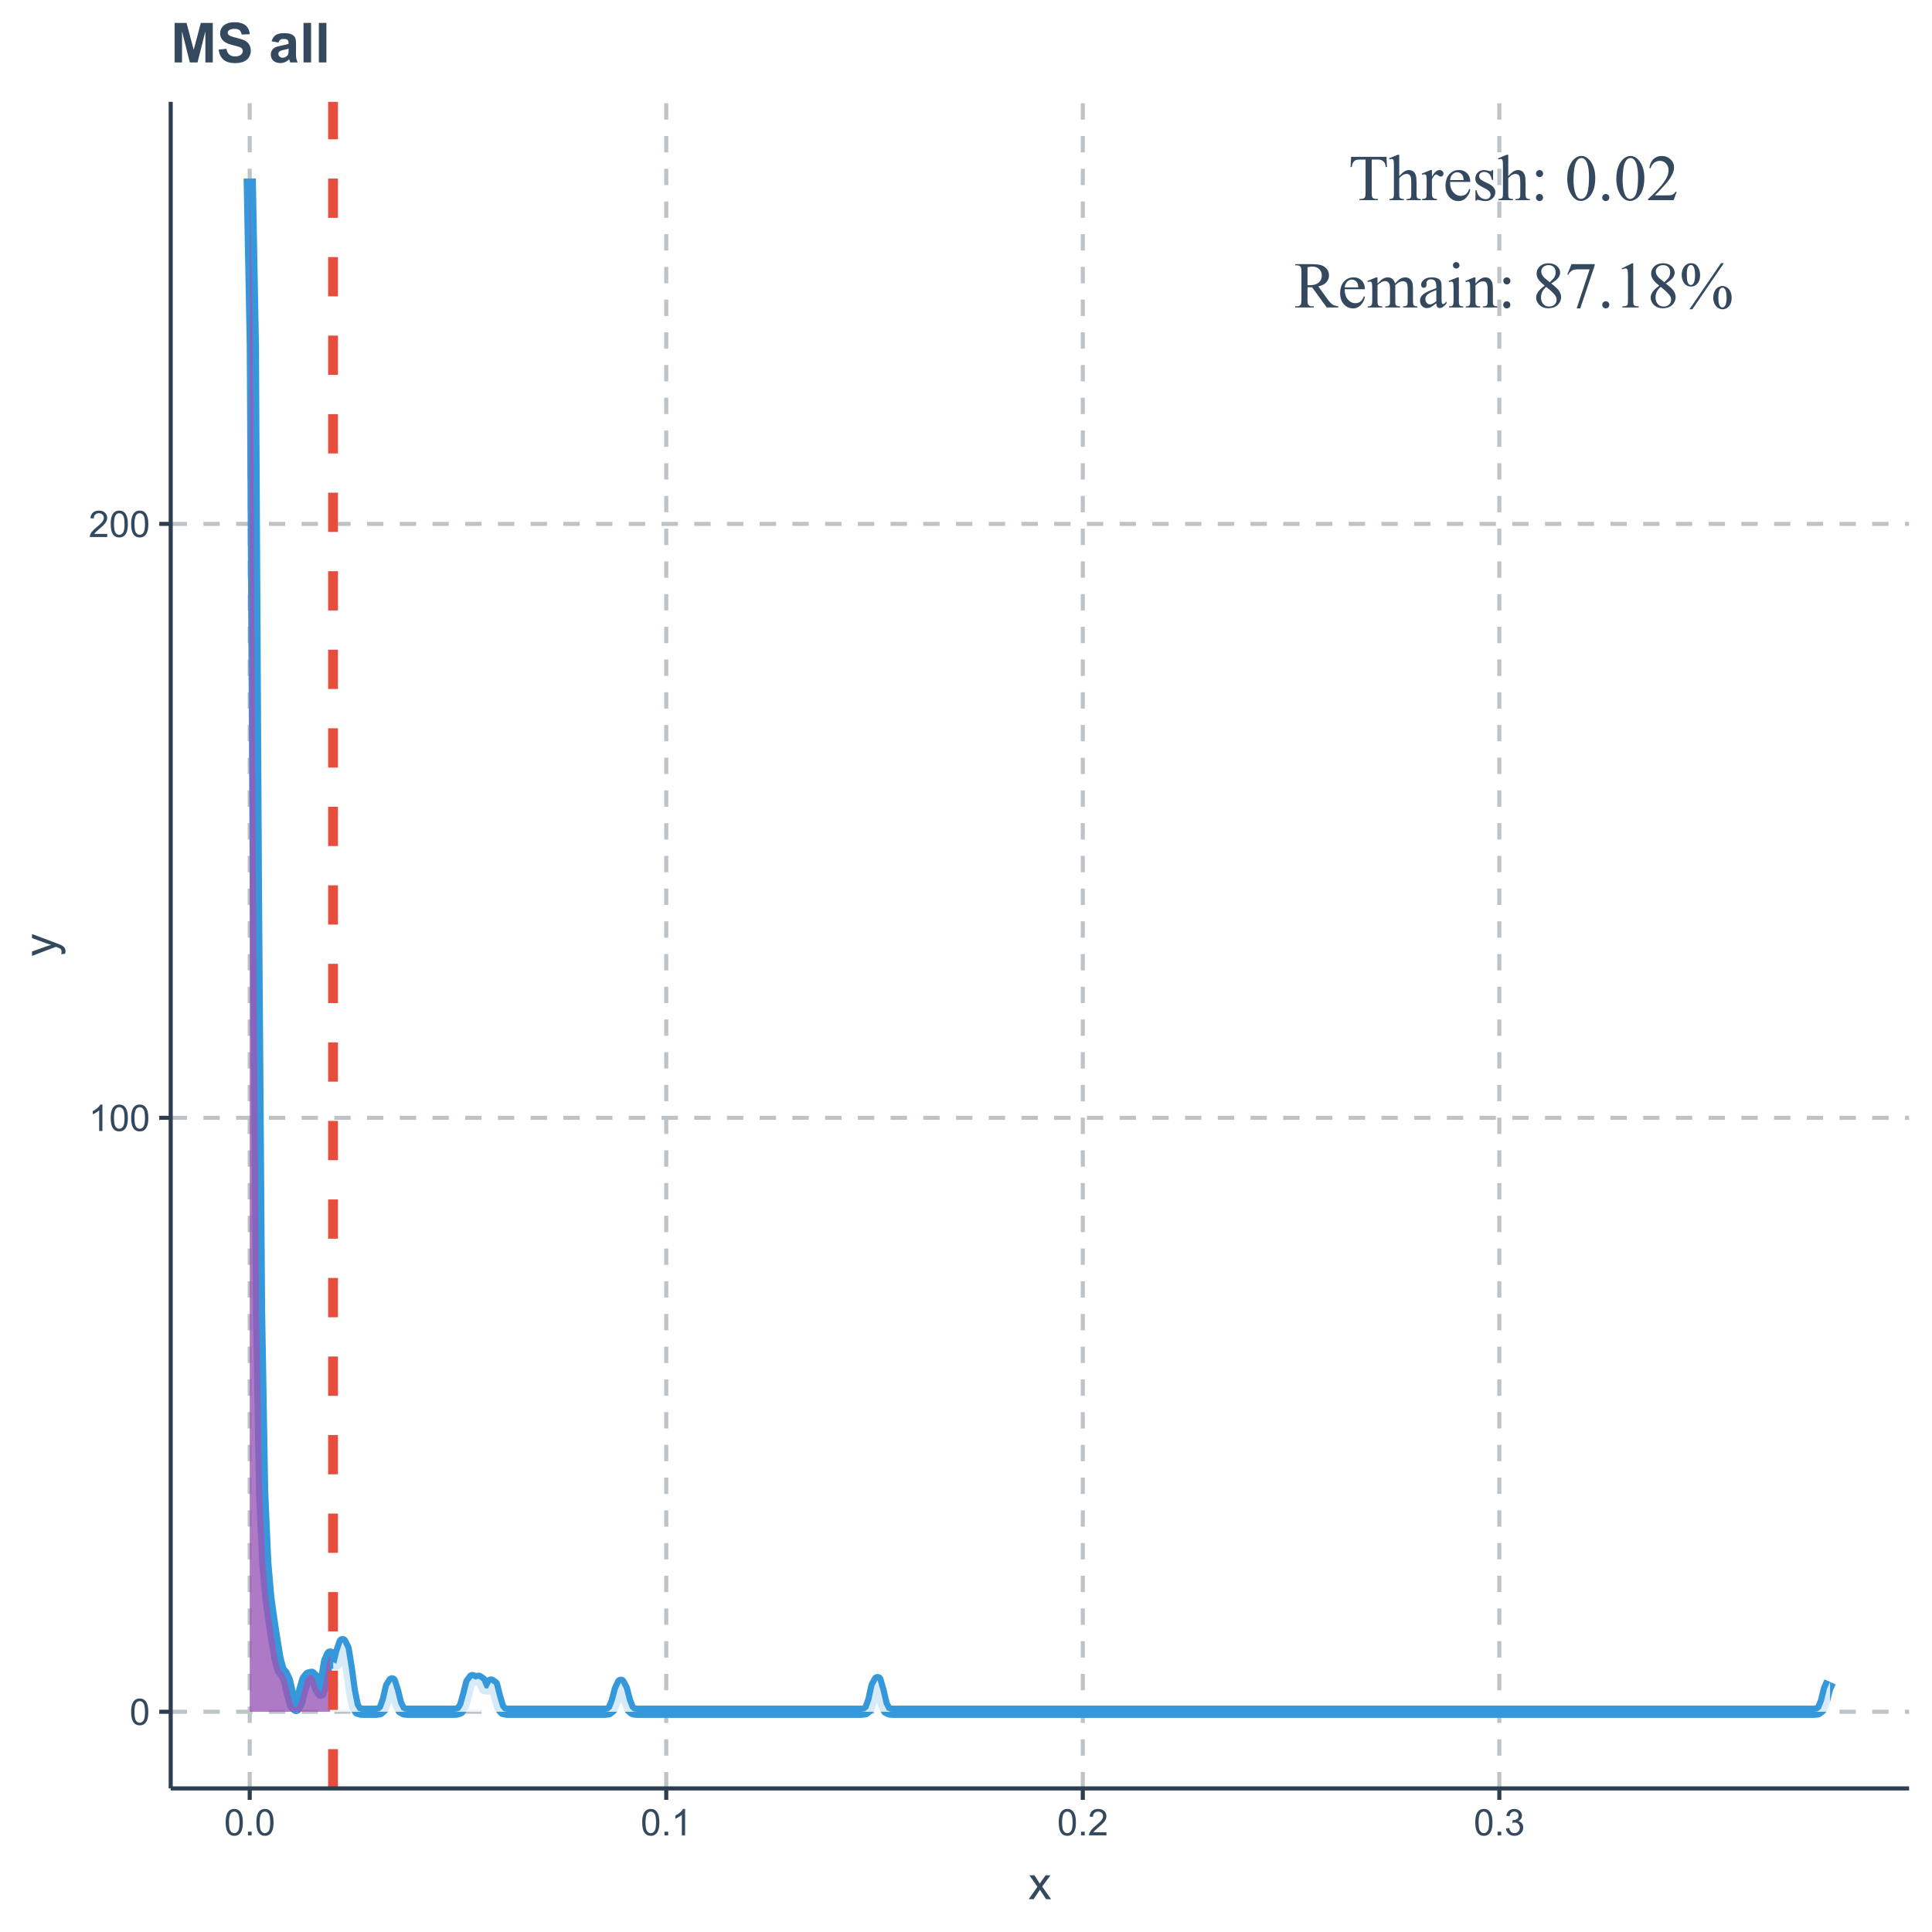 <?xml version="1.0" encoding="UTF-8"?>
<svg xmlns="http://www.w3.org/2000/svg" xmlns:xlink="http://www.w3.org/1999/xlink" width="504pt" height="504pt" viewBox="0 0 504 504" version="1.1">
<defs>
<g>
<symbol overflow="visible" id="glyph0-0">
<path style="stroke:none;" d="M 2.367 0 L 2.367 -10.668 L 10.902 -10.668 L 10.902 0 Z M 2.633 -0.266 L 10.637 -0.266 L 10.637 -10.402 L 2.633 -10.402 Z M 2.633 -0.266 "/>
</symbol>
<symbol overflow="visible" id="glyph0-1">
<path style="stroke:none;" d="M 9.879 -11.305 L 10.004 -8.652 L 9.688 -8.652 C 9.621 -9.117 9.539 -9.449 9.438 -9.652 C 9.262 -9.973 9.031 -10.211 8.746 -10.363 C 8.461 -10.516 8.086 -10.594 7.617 -10.594 L 6.027 -10.594 L 6.027 -1.957 C 6.023 -1.262 6.098 -0.828 6.25 -0.66 C 6.461 -0.422 6.785 -0.305 7.227 -0.309 L 7.617 -0.309 L 7.617 0 L 2.824 0 L 2.824 -0.309 L 3.227 -0.309 C 3.699 -0.305 4.039 -0.449 4.242 -0.742 C 4.363 -0.918 4.422 -1.324 4.426 -1.957 L 4.426 -10.594 L 3.066 -10.594 C 2.535 -10.594 2.16 -10.555 1.941 -10.477 C 1.648 -10.371 1.402 -10.168 1.199 -9.867 C 0.992 -9.566 0.871 -9.16 0.832 -8.652 L 0.516 -8.652 L 0.648 -11.305 Z M 9.879 -11.305 "/>
</symbol>
<symbol overflow="visible" id="glyph0-2">
<path style="stroke:none;" d="M 2.777 -11.852 L 2.777 -6.27 C 3.391 -6.945 3.879 -7.379 4.242 -7.57 C 4.602 -7.762 4.961 -7.855 5.328 -7.859 C 5.758 -7.855 6.129 -7.738 6.441 -7.5 C 6.75 -7.262 6.984 -6.887 7.137 -6.375 C 7.238 -6.02 7.289 -5.367 7.293 -4.426 L 7.293 -1.727 C 7.289 -1.238 7.328 -0.906 7.41 -0.734 C 7.461 -0.598 7.555 -0.492 7.691 -0.418 C 7.824 -0.336 8.07 -0.297 8.426 -0.301 L 8.426 0 L 4.676 0 L 4.676 -0.301 L 4.852 -0.301 C 5.207 -0.297 5.453 -0.352 5.594 -0.461 C 5.73 -0.566 5.828 -0.727 5.887 -0.941 C 5.898 -1.027 5.906 -1.289 5.91 -1.727 L 5.91 -4.426 C 5.906 -5.254 5.863 -5.801 5.781 -6.066 C 5.691 -6.324 5.555 -6.523 5.367 -6.656 C 5.18 -6.785 4.949 -6.848 4.684 -6.852 C 4.41 -6.848 4.129 -6.777 3.836 -6.633 C 3.539 -6.488 3.188 -6.195 2.777 -5.762 L 2.777 -1.727 C 2.777 -1.199 2.805 -0.875 2.863 -0.75 C 2.918 -0.621 3.027 -0.512 3.188 -0.43 C 3.344 -0.34 3.617 -0.297 4.008 -0.301 L 4.008 0 L 0.227 0 L 0.227 -0.301 C 0.562 -0.297 0.828 -0.352 1.023 -0.457 C 1.133 -0.512 1.223 -0.617 1.289 -0.773 C 1.355 -0.93 1.387 -1.246 1.391 -1.727 L 1.391 -8.637 C 1.387 -9.508 1.367 -10.043 1.328 -10.242 C 1.285 -10.441 1.223 -10.578 1.137 -10.652 C 1.051 -10.723 0.934 -10.758 0.793 -10.762 C 0.672 -10.758 0.484 -10.715 0.227 -10.629 L 0.109 -10.918 L 2.391 -11.852 Z M 2.777 -11.852 "/>
</symbol>
<symbol overflow="visible" id="glyph0-3">
<path style="stroke:none;" d="M 2.766 -7.859 L 2.766 -6.145 C 3.406 -7.285 4.062 -7.855 4.734 -7.859 C 5.039 -7.855 5.289 -7.762 5.492 -7.578 C 5.688 -7.391 5.789 -7.176 5.793 -6.934 C 5.789 -6.715 5.715 -6.531 5.574 -6.383 C 5.426 -6.23 5.254 -6.156 5.059 -6.16 C 4.863 -6.156 4.648 -6.254 4.406 -6.445 C 4.164 -6.637 3.984 -6.73 3.867 -6.734 C 3.766 -6.73 3.656 -6.676 3.543 -6.57 C 3.289 -6.336 3.031 -5.961 2.766 -5.441 L 2.766 -1.785 C 2.766 -1.359 2.816 -1.039 2.926 -0.824 C 2.996 -0.672 3.125 -0.547 3.309 -0.449 C 3.492 -0.348 3.758 -0.297 4.102 -0.301 L 4.102 0 L 0.191 0 L 0.191 -0.301 C 0.578 -0.297 0.867 -0.359 1.059 -0.484 C 1.195 -0.57 1.293 -0.711 1.352 -0.91 C 1.375 -1 1.387 -1.27 1.391 -1.719 L 1.391 -4.676 C 1.387 -5.566 1.371 -6.094 1.336 -6.266 C 1.301 -6.43 1.234 -6.555 1.137 -6.637 C 1.039 -6.711 0.918 -6.75 0.773 -6.754 C 0.602 -6.75 0.406 -6.707 0.191 -6.625 L 0.109 -6.926 L 2.418 -7.859 Z M 2.766 -7.859 "/>
</symbol>
<symbol overflow="visible" id="glyph0-4">
<path style="stroke:none;" d="M 1.816 -4.758 C 1.809 -3.625 2.082 -2.734 2.641 -2.094 C 3.195 -1.445 3.848 -1.125 4.602 -1.125 C 5.098 -1.125 5.535 -1.262 5.906 -1.535 C 6.273 -1.809 6.582 -2.277 6.836 -2.949 L 7.094 -2.785 C 6.973 -2.02 6.633 -1.328 6.074 -0.703 C 5.512 -0.078 4.809 0.234 3.969 0.234 C 3.047 0.234 2.262 -0.121 1.613 -0.836 C 0.957 -1.551 0.633 -2.512 0.633 -3.719 C 0.633 -5.02 0.965 -6.035 1.637 -6.77 C 2.301 -7.496 3.145 -7.863 4.16 -7.867 C 5.012 -7.863 5.711 -7.582 6.266 -7.02 C 6.812 -6.457 7.09 -5.703 7.094 -4.758 Z M 1.816 -5.242 L 5.352 -5.242 C 5.32 -5.73 5.262 -6.074 5.176 -6.277 C 5.035 -6.582 4.828 -6.828 4.555 -7.008 C 4.277 -7.188 3.992 -7.277 3.691 -7.277 C 3.23 -7.277 2.816 -7.098 2.453 -6.738 C 2.09 -6.379 1.879 -5.879 1.816 -5.242 Z M 1.816 -5.242 "/>
</symbol>
<symbol overflow="visible" id="glyph0-5">
<path style="stroke:none;" d="M 5.469 -7.859 L 5.469 -5.262 L 5.191 -5.262 C 4.98 -6.074 4.707 -6.629 4.379 -6.926 C 4.043 -7.219 3.625 -7.363 3.117 -7.367 C 2.727 -7.363 2.41 -7.262 2.176 -7.059 C 1.934 -6.852 1.816 -6.625 1.816 -6.375 C 1.816 -6.062 1.902 -5.797 2.082 -5.578 C 2.254 -5.348 2.605 -5.105 3.133 -4.852 L 4.352 -4.258 C 5.477 -3.707 6.039 -2.98 6.043 -2.082 C 6.039 -1.387 5.777 -0.828 5.254 -0.402 C 4.727 0.023 4.141 0.234 3.492 0.234 C 3.023 0.234 2.488 0.152 1.891 -0.016 C 1.707 -0.07 1.559 -0.098 1.441 -0.102 C 1.312 -0.098 1.211 -0.027 1.141 0.117 L 0.867 0.117 L 0.867 -2.609 L 1.141 -2.609 C 1.293 -1.828 1.59 -1.242 2.031 -0.848 C 2.469 -0.453 2.961 -0.258 3.508 -0.258 C 3.891 -0.258 4.203 -0.367 4.445 -0.594 C 4.684 -0.816 4.805 -1.09 4.809 -1.41 C 4.805 -1.789 4.668 -2.109 4.402 -2.375 C 4.129 -2.633 3.594 -2.965 2.789 -3.367 C 1.984 -3.766 1.457 -4.129 1.207 -4.453 C 0.957 -4.766 0.832 -5.164 0.832 -5.652 C 0.832 -6.277 1.047 -6.801 1.477 -7.227 C 1.906 -7.645 2.465 -7.855 3.152 -7.859 C 3.449 -7.855 3.812 -7.793 4.242 -7.668 C 4.523 -7.582 4.711 -7.539 4.809 -7.543 C 4.895 -7.539 4.965 -7.559 5.016 -7.602 C 5.066 -7.637 5.125 -7.723 5.191 -7.859 Z M 5.469 -7.859 "/>
</symbol>
<symbol overflow="visible" id="glyph0-6">
<path style="stroke:none;" d="M 2.41 -7.867 C 2.66 -7.863 2.879 -7.773 3.062 -7.598 C 3.242 -7.414 3.332 -7.195 3.336 -6.945 C 3.332 -6.684 3.242 -6.465 3.062 -6.289 C 2.879 -6.105 2.66 -6.016 2.41 -6.02 C 2.152 -6.016 1.934 -6.105 1.754 -6.289 C 1.57 -6.465 1.48 -6.684 1.484 -6.945 C 1.48 -7.195 1.57 -7.414 1.754 -7.598 C 1.934 -7.773 2.152 -7.863 2.41 -7.867 Z M 2.391 -1.625 C 2.652 -1.621 2.871 -1.531 3.055 -1.348 C 3.23 -1.164 3.32 -0.945 3.324 -0.691 C 3.32 -0.434 3.23 -0.215 3.051 -0.035 C 2.867 0.145 2.648 0.234 2.391 0.234 C 2.133 0.234 1.914 0.145 1.738 -0.035 C 1.555 -0.215 1.465 -0.434 1.469 -0.691 C 1.465 -0.945 1.555 -1.164 1.738 -1.348 C 1.914 -1.531 2.133 -1.621 2.391 -1.625 Z M 2.391 -1.625 "/>
</symbol>
<symbol overflow="visible" id="glyph0-7">
<path style="stroke:none;" d=""/>
</symbol>
<symbol overflow="visible" id="glyph0-8">
<path style="stroke:none;" d="M 0.617 -5.586 C 0.613 -6.871 0.809 -7.98 1.199 -8.914 C 1.586 -9.844 2.102 -10.539 2.75 -10.996 C 3.246 -11.352 3.766 -11.531 4.301 -11.535 C 5.168 -11.531 5.945 -11.09 6.637 -10.211 C 7.492 -9.113 7.922 -7.629 7.926 -5.762 C 7.922 -4.445 7.734 -3.332 7.359 -2.418 C 6.98 -1.5 6.496 -0.836 5.914 -0.422 C 5.324 -0.008 4.762 0.199 4.219 0.199 C 3.141 0.199 2.242 -0.434 1.527 -1.707 C 0.918 -2.777 0.613 -4.07 0.617 -5.586 Z M 2.25 -5.375 C 2.25 -3.816 2.441 -2.547 2.824 -1.566 C 3.141 -0.734 3.613 -0.32 4.242 -0.324 C 4.539 -0.32 4.848 -0.457 5.176 -0.727 C 5.496 -0.996 5.742 -1.445 5.91 -2.082 C 6.164 -3.035 6.293 -4.383 6.293 -6.125 C 6.293 -7.414 6.16 -8.492 5.895 -9.352 C 5.691 -9.992 5.43 -10.445 5.117 -10.711 C 4.887 -10.895 4.613 -10.984 4.293 -10.988 C 3.914 -10.984 3.578 -10.816 3.285 -10.477 C 2.883 -10.016 2.609 -9.289 2.465 -8.301 C 2.32 -7.312 2.25 -6.336 2.25 -5.375 Z M 2.25 -5.375 "/>
</symbol>
<symbol overflow="visible" id="glyph0-9">
<path style="stroke:none;" d="M 2.133 -1.617 C 2.395 -1.617 2.613 -1.523 2.793 -1.344 C 2.969 -1.16 3.059 -0.945 3.059 -0.691 C 3.059 -0.434 2.965 -0.215 2.785 -0.035 C 2.602 0.145 2.387 0.234 2.133 0.234 C 1.875 0.234 1.656 0.145 1.477 -0.035 C 1.297 -0.215 1.207 -0.434 1.207 -0.691 C 1.207 -0.949 1.297 -1.168 1.477 -1.348 C 1.656 -1.527 1.875 -1.617 2.133 -1.617 Z M 2.133 -1.617 "/>
</symbol>
<symbol overflow="visible" id="glyph0-10">
<path style="stroke:none;" d="M 7.828 -2.176 L 7.035 0 L 0.367 0 L 0.367 -0.309 C 2.324 -2.094 3.703 -3.555 4.508 -4.691 C 5.305 -5.824 5.707 -6.859 5.711 -7.801 C 5.707 -8.516 5.488 -9.105 5.051 -9.57 C 4.613 -10.027 4.086 -10.258 3.477 -10.262 C 2.914 -10.258 2.414 -10.098 1.977 -9.773 C 1.531 -9.445 1.207 -8.969 1 -8.344 L 0.691 -8.344 C 0.828 -9.371 1.184 -10.16 1.762 -10.711 C 2.336 -11.258 3.055 -11.531 3.918 -11.535 C 4.832 -11.531 5.598 -11.238 6.215 -10.652 C 6.828 -10.062 7.137 -9.367 7.137 -8.57 C 7.137 -7.996 7 -7.422 6.734 -6.852 C 6.32 -5.945 5.656 -4.992 4.734 -3.992 C 3.352 -2.477 2.484 -1.566 2.141 -1.258 L 5.094 -1.258 C 5.688 -1.254 6.109 -1.277 6.355 -1.324 C 6.594 -1.367 6.812 -1.457 7.008 -1.594 C 7.203 -1.73 7.371 -1.922 7.52 -2.176 Z M 7.828 -2.176 "/>
</symbol>
<symbol overflow="visible" id="glyph0-11">
<path style="stroke:none;" d="M 11.535 0 L 8.52 0 L 4.691 -5.285 C 4.406 -5.273 4.176 -5.266 4 -5.27 C 3.926 -5.266 3.848 -5.27 3.77 -5.273 C 3.684 -5.273 3.598 -5.277 3.508 -5.285 L 3.508 -2 C 3.504 -1.285 3.582 -0.844 3.742 -0.676 C 3.949 -0.426 4.266 -0.305 4.691 -0.309 L 5.137 -0.309 L 5.137 0 L 0.293 0 L 0.293 -0.309 L 0.719 -0.309 C 1.191 -0.305 1.531 -0.461 1.742 -0.773 C 1.855 -0.945 1.914 -1.352 1.918 -2 L 1.918 -9.301 C 1.914 -10.012 1.836 -10.457 1.684 -10.629 C 1.465 -10.871 1.145 -10.992 0.719 -10.996 L 0.293 -10.996 L 0.293 -11.305 L 4.41 -11.305 C 5.609 -11.301 6.492 -11.215 7.062 -11.039 C 7.629 -10.863 8.113 -10.539 8.512 -10.074 C 8.906 -9.602 9.105 -9.043 9.109 -8.395 C 9.105 -7.695 8.879 -7.094 8.43 -6.586 C 7.977 -6.074 7.277 -5.711 6.328 -5.5 L 8.66 -2.258 C 9.191 -1.508 9.648 -1.016 10.035 -0.773 C 10.418 -0.531 10.918 -0.375 11.535 -0.309 Z M 3.508 -5.809 C 3.613 -5.805 3.707 -5.805 3.785 -5.805 C 3.863 -5.801 3.926 -5.801 3.977 -5.801 C 5.051 -5.801 5.863 -6.031 6.414 -6.5 C 6.957 -6.965 7.23 -7.562 7.234 -8.285 C 7.23 -8.988 7.008 -9.559 6.57 -10.004 C 6.125 -10.441 5.543 -10.664 4.816 -10.668 C 4.496 -10.664 4.059 -10.613 3.508 -10.512 Z M 3.508 -5.809 "/>
</symbol>
<symbol overflow="visible" id="glyph0-12">
<path style="stroke:none;" d="M 2.801 -6.234 C 3.355 -6.789 3.684 -7.109 3.785 -7.195 C 4.035 -7.406 4.305 -7.566 4.594 -7.684 C 4.883 -7.797 5.168 -7.855 5.453 -7.859 C 5.926 -7.855 6.336 -7.719 6.684 -7.441 C 7.027 -7.164 7.258 -6.762 7.379 -6.234 C 7.945 -6.898 8.43 -7.336 8.824 -7.547 C 9.219 -7.754 9.625 -7.855 10.043 -7.859 C 10.449 -7.855 10.809 -7.754 11.121 -7.547 C 11.434 -7.336 11.684 -6.996 11.871 -6.527 C 11.992 -6.203 12.051 -5.695 12.055 -5.012 L 12.055 -1.727 C 12.051 -1.246 12.086 -0.918 12.16 -0.742 C 12.215 -0.617 12.32 -0.512 12.469 -0.43 C 12.617 -0.34 12.859 -0.297 13.203 -0.301 L 13.203 0 L 9.438 0 L 9.438 -0.301 L 9.594 -0.301 C 9.918 -0.297 10.176 -0.363 10.363 -0.492 C 10.488 -0.578 10.578 -0.719 10.637 -0.918 C 10.652 -1.008 10.664 -1.277 10.668 -1.727 L 10.668 -5.012 C 10.664 -5.629 10.59 -6.07 10.445 -6.328 C 10.227 -6.68 9.879 -6.855 9.402 -6.859 C 9.105 -6.855 8.809 -6.781 8.516 -6.637 C 8.215 -6.488 7.855 -6.215 7.434 -5.82 L 7.418 -5.727 L 7.434 -5.367 L 7.434 -1.727 C 7.43 -1.199 7.457 -0.875 7.52 -0.75 C 7.574 -0.621 7.688 -0.512 7.852 -0.43 C 8.012 -0.34 8.285 -0.297 8.676 -0.301 L 8.676 0 L 4.816 0 L 4.816 -0.301 C 5.238 -0.297 5.527 -0.348 5.688 -0.449 C 5.844 -0.547 5.953 -0.695 6.02 -0.898 C 6.043 -0.992 6.059 -1.27 6.059 -1.727 L 6.059 -5.012 C 6.059 -5.629 5.965 -6.078 5.785 -6.352 C 5.535 -6.707 5.195 -6.883 4.758 -6.887 C 4.457 -6.883 4.16 -6.805 3.867 -6.645 C 3.406 -6.398 3.051 -6.121 2.801 -5.82 L 2.801 -1.727 C 2.801 -1.223 2.832 -0.898 2.902 -0.75 C 2.969 -0.598 3.074 -0.484 3.211 -0.41 C 3.348 -0.336 3.625 -0.297 4.043 -0.301 L 4.043 0 L 0.266 0 L 0.266 -0.301 C 0.613 -0.297 0.859 -0.336 1 -0.41 C 1.137 -0.484 1.242 -0.602 1.316 -0.77 C 1.387 -0.93 1.422 -1.25 1.426 -1.727 L 1.426 -4.645 C 1.422 -5.48 1.398 -6.023 1.352 -6.27 C 1.309 -6.449 1.246 -6.574 1.168 -6.648 C 1.082 -6.715 0.969 -6.75 0.824 -6.754 C 0.668 -6.75 0.48 -6.707 0.266 -6.625 L 0.141 -6.926 L 2.441 -7.859 L 2.801 -7.859 Z M 2.801 -6.234 "/>
</symbol>
<symbol overflow="visible" id="glyph0-13">
<path style="stroke:none;" d="M 4.859 -1.102 C 4.07 -0.492 3.578 -0.141 3.383 -0.051 C 3.078 0.09 2.762 0.156 2.426 0.16 C 1.895 0.156 1.457 -0.02 1.121 -0.383 C 0.777 -0.742 0.609 -1.219 0.609 -1.809 C 0.609 -2.18 0.691 -2.504 0.859 -2.777 C 1.082 -3.152 1.477 -3.508 2.043 -3.844 C 2.605 -4.176 3.543 -4.578 4.859 -5.059 L 4.859 -5.359 C 4.855 -6.117 4.734 -6.641 4.496 -6.926 C 4.25 -7.207 3.898 -7.348 3.441 -7.352 C 3.09 -7.348 2.812 -7.254 2.609 -7.07 C 2.395 -6.879 2.289 -6.66 2.293 -6.418 L 2.309 -5.934 C 2.309 -5.676 2.242 -5.48 2.113 -5.344 C 1.98 -5.203 1.809 -5.133 1.602 -5.137 C 1.391 -5.133 1.223 -5.203 1.094 -5.352 C 0.961 -5.492 0.895 -5.691 0.898 -5.945 C 0.895 -6.418 1.141 -6.855 1.633 -7.258 C 2.121 -7.656 2.809 -7.855 3.691 -7.859 C 4.371 -7.855 4.926 -7.742 5.359 -7.52 C 5.684 -7.344 5.926 -7.074 6.086 -6.711 C 6.184 -6.469 6.234 -5.98 6.234 -5.242 L 6.234 -2.652 C 6.234 -1.922 6.246 -1.477 6.277 -1.312 C 6.301 -1.148 6.348 -1.035 6.414 -0.98 C 6.477 -0.922 6.551 -0.895 6.637 -0.898 C 6.723 -0.895 6.801 -0.914 6.867 -0.957 C 6.984 -1.027 7.207 -1.23 7.543 -1.566 L 7.543 -1.102 C 6.918 -0.27 6.324 0.145 5.762 0.148 C 5.484 0.145 5.27 0.055 5.109 -0.133 C 4.945 -0.32 4.859 -0.645 4.859 -1.102 Z M 4.859 -1.641 L 4.859 -4.551 C 4.016 -4.215 3.477 -3.98 3.234 -3.844 C 2.793 -3.598 2.477 -3.34 2.289 -3.074 C 2.098 -2.805 2.004 -2.512 2.008 -2.199 C 2.004 -1.797 2.125 -1.465 2.367 -1.203 C 2.605 -0.938 2.879 -0.809 3.191 -0.809 C 3.609 -0.809 4.164 -1.086 4.859 -1.641 Z M 4.859 -1.641 "/>
</symbol>
<symbol overflow="visible" id="glyph0-14">
<path style="stroke:none;" d="M 2.477 -11.852 C 2.707 -11.848 2.906 -11.766 3.07 -11.605 C 3.234 -11.441 3.316 -11.242 3.316 -11.012 C 3.316 -10.773 3.234 -10.574 3.07 -10.41 C 2.906 -10.242 2.707 -10.16 2.477 -10.16 C 2.238 -10.16 2.039 -10.242 1.875 -10.41 C 1.707 -10.574 1.621 -10.773 1.625 -11.012 C 1.621 -11.242 1.703 -11.441 1.871 -11.605 C 2.031 -11.766 2.234 -11.848 2.477 -11.852 Z M 3.168 -7.859 L 3.168 -1.727 C 3.164 -1.246 3.199 -0.926 3.27 -0.77 C 3.34 -0.609 3.441 -0.492 3.578 -0.418 C 3.715 -0.336 3.965 -0.297 4.328 -0.301 L 4.328 0 L 0.617 0 L 0.617 -0.301 C 0.984 -0.297 1.234 -0.332 1.367 -0.406 C 1.492 -0.477 1.594 -0.598 1.672 -0.766 C 1.742 -0.93 1.781 -1.25 1.785 -1.727 L 1.785 -4.668 C 1.781 -5.492 1.754 -6.027 1.707 -6.277 C 1.668 -6.449 1.609 -6.574 1.527 -6.648 C 1.441 -6.715 1.328 -6.75 1.184 -6.754 C 1.027 -6.75 0.836 -6.707 0.617 -6.625 L 0.5 -6.926 L 2.801 -7.859 Z M 3.168 -7.859 "/>
</symbol>
<symbol overflow="visible" id="glyph0-15">
<path style="stroke:none;" d="M 2.758 -6.242 C 3.652 -7.316 4.504 -7.855 5.316 -7.859 C 5.73 -7.855 6.09 -7.754 6.395 -7.547 C 6.691 -7.336 6.93 -6.992 7.109 -6.52 C 7.227 -6.184 7.289 -5.672 7.293 -4.984 L 7.293 -1.727 C 7.289 -1.238 7.328 -0.91 7.41 -0.742 C 7.469 -0.602 7.566 -0.492 7.707 -0.418 C 7.84 -0.336 8.094 -0.297 8.461 -0.301 L 8.461 0 L 4.684 0 L 4.684 -0.301 L 4.844 -0.301 C 5.195 -0.297 5.441 -0.352 5.586 -0.461 C 5.727 -0.566 5.828 -0.727 5.887 -0.941 C 5.906 -1.023 5.918 -1.285 5.918 -1.727 L 5.918 -4.852 C 5.918 -5.547 5.824 -6.051 5.645 -6.363 C 5.461 -6.676 5.16 -6.832 4.734 -6.836 C 4.07 -6.832 3.41 -6.469 2.758 -5.75 L 2.758 -1.727 C 2.754 -1.207 2.785 -0.887 2.852 -0.766 C 2.926 -0.602 3.031 -0.484 3.172 -0.41 C 3.305 -0.336 3.582 -0.297 4 -0.301 L 4 0 L 0.227 0 L 0.227 -0.301 L 0.391 -0.301 C 0.777 -0.297 1.039 -0.395 1.18 -0.594 C 1.312 -0.789 1.383 -1.168 1.383 -1.727 L 1.383 -4.559 C 1.383 -5.473 1.359 -6.031 1.32 -6.234 C 1.273 -6.434 1.211 -6.57 1.129 -6.645 C 1.039 -6.715 0.926 -6.75 0.785 -6.754 C 0.629 -6.75 0.441 -6.707 0.227 -6.625 L 0.102 -6.926 L 2.402 -7.859 L 2.758 -7.859 Z M 2.758 -6.242 "/>
</symbol>
<symbol overflow="visible" id="glyph0-16">
<path style="stroke:none;" d="M 3.277 -5.691 C 2.379 -6.422 1.805 -7.012 1.547 -7.461 C 1.289 -7.902 1.16 -8.363 1.16 -8.844 C 1.16 -9.574 1.441 -10.207 2.008 -10.738 C 2.574 -11.266 3.328 -11.531 4.27 -11.535 C 5.18 -11.531 5.914 -11.285 6.469 -10.793 C 7.023 -10.301 7.301 -9.734 7.301 -9.102 C 7.301 -8.676 7.148 -8.246 6.852 -7.809 C 6.547 -7.367 5.922 -6.852 4.977 -6.262 C 5.953 -5.5 6.602 -4.906 6.918 -4.477 C 7.336 -3.906 7.547 -3.309 7.551 -2.684 C 7.547 -1.887 7.242 -1.207 6.641 -0.645 C 6.031 -0.082 5.238 0.199 4.258 0.199 C 3.184 0.199 2.348 -0.137 1.75 -0.809 C 1.27 -1.348 1.031 -1.934 1.035 -2.574 C 1.031 -3.07 1.199 -3.566 1.539 -4.062 C 1.871 -4.551 2.449 -5.094 3.277 -5.691 Z M 4.586 -6.586 C 5.25 -7.184 5.672 -7.656 5.852 -8.004 C 6.027 -8.352 6.117 -8.746 6.117 -9.188 C 6.117 -9.77 5.953 -10.227 5.625 -10.559 C 5.297 -10.887 4.848 -11.051 4.285 -11.055 C 3.715 -11.051 3.254 -10.887 2.898 -10.562 C 2.543 -10.23 2.367 -9.848 2.367 -9.41 C 2.367 -9.121 2.438 -8.832 2.586 -8.543 C 2.73 -8.254 2.941 -7.977 3.219 -7.719 Z M 3.668 -5.375 C 3.207 -4.984 2.863 -4.562 2.641 -4.105 C 2.418 -3.645 2.309 -3.148 2.309 -2.617 C 2.309 -1.898 2.504 -1.324 2.895 -0.895 C 3.285 -0.461 3.785 -0.246 4.395 -0.25 C 4.992 -0.246 5.469 -0.414 5.832 -0.758 C 6.191 -1.094 6.375 -1.508 6.375 -1.992 C 6.375 -2.391 6.27 -2.746 6.059 -3.066 C 5.664 -3.652 4.867 -4.422 3.668 -5.375 Z M 3.668 -5.375 "/>
</symbol>
<symbol overflow="visible" id="glyph0-17">
<path style="stroke:none;" d="M 1.719 -11.305 L 7.777 -11.305 L 7.777 -10.988 L 4.008 0.234 L 3.074 0.234 L 6.453 -9.945 L 3.344 -9.945 C 2.715 -9.941 2.266 -9.867 2 -9.719 C 1.531 -9.461 1.156 -9.066 0.875 -8.535 L 0.633 -8.629 Z M 1.719 -11.305 "/>
</symbol>
<symbol overflow="visible" id="glyph0-18">
<path style="stroke:none;" d="M 2 -10.195 L 4.75 -11.535 L 5.027 -11.535 L 5.027 -1.992 C 5.027 -1.359 5.051 -0.965 5.105 -0.809 C 5.152 -0.652 5.262 -0.531 5.434 -0.449 C 5.598 -0.363 5.938 -0.316 6.453 -0.309 L 6.453 0 L 2.199 0 L 2.199 -0.309 C 2.73 -0.316 3.078 -0.363 3.234 -0.445 C 3.391 -0.523 3.496 -0.629 3.559 -0.77 C 3.617 -0.902 3.648 -1.312 3.652 -1.992 L 3.652 -8.094 C 3.648 -8.914 3.621 -9.445 3.566 -9.68 C 3.523 -9.855 3.453 -9.984 3.352 -10.07 C 3.25 -10.152 3.125 -10.195 2.984 -10.195 C 2.773 -10.195 2.488 -10.109 2.125 -9.938 Z M 2 -10.195 "/>
</symbol>
<symbol overflow="visible" id="glyph0-19">
<path style="stroke:none;" d="M 11.602 -11.562 L 3.367 0.469 L 2.625 0.469 L 10.863 -11.562 Z M 3.035 -11.562 C 3.785 -11.559 4.367 -11.25 4.781 -10.629 C 5.195 -10.004 5.402 -9.289 5.402 -8.484 C 5.402 -7.516 5.168 -6.766 4.699 -6.242 C 4.23 -5.711 3.668 -5.449 3.016 -5.453 C 2.574 -5.449 2.172 -5.57 1.809 -5.812 C 1.438 -6.055 1.145 -6.414 0.93 -6.891 C 0.707 -7.367 0.598 -7.898 0.602 -8.484 C 0.598 -9.066 0.707 -9.602 0.934 -10.098 C 1.152 -10.586 1.457 -10.953 1.844 -11.199 C 2.23 -11.438 2.629 -11.559 3.035 -11.562 Z M 3.008 -11.094 C 2.723 -11.09 2.473 -10.926 2.254 -10.594 C 2.031 -10.258 1.922 -9.559 1.926 -8.496 C 1.922 -7.723 1.984 -7.133 2.109 -6.727 C 2.203 -6.422 2.348 -6.184 2.551 -6.02 C 2.664 -5.914 2.809 -5.863 2.984 -5.867 C 3.246 -5.863 3.477 -6.008 3.668 -6.301 C 3.945 -6.727 4.082 -7.441 4.086 -8.445 C 4.082 -9.496 3.945 -10.238 3.676 -10.668 C 3.496 -10.949 3.273 -11.09 3.008 -11.094 Z M 11.219 -5.609 C 11.613 -5.605 12.008 -5.48 12.398 -5.234 C 12.789 -4.98 13.09 -4.617 13.309 -4.141 C 13.52 -3.66 13.629 -3.137 13.629 -2.566 C 13.629 -1.582 13.391 -0.828 12.918 -0.312 C 12.445 0.211 11.887 0.469 11.246 0.469 C 10.836 0.469 10.445 0.34 10.066 0.09 C 9.684 -0.16 9.383 -0.512 9.164 -0.98 C 8.945 -1.441 8.836 -1.973 8.836 -2.566 C 8.836 -3.148 8.945 -3.68 9.164 -4.168 C 9.383 -4.648 9.684 -5.012 10.066 -5.25 C 10.445 -5.488 10.828 -5.605 11.219 -5.609 Z M 11.227 -5.168 C 10.961 -5.168 10.73 -5.016 10.535 -4.719 C 10.285 -4.324 10.16 -3.59 10.16 -2.508 C 10.16 -1.512 10.285 -0.816 10.543 -0.426 C 10.73 -0.141 10.961 0 11.227 0 C 11.484 0 11.711 -0.152 11.91 -0.457 C 12.176 -0.863 12.309 -1.559 12.312 -2.551 C 12.309 -3.59 12.176 -4.32 11.91 -4.742 C 11.727 -5.023 11.5 -5.168 11.227 -5.168 Z M 11.227 -5.168 "/>
</symbol>
<symbol overflow="visible" id="glyph1-0">
<path style="stroke:none;" d="M 1.199 0 L 1.199 -6 L 6 -6 L 6 0 Z M 1.352 -0.148 L 5.852 -0.148 L 5.852 -5.852 L 1.352 -5.852 Z M 1.352 -0.148 "/>
</symbol>
<symbol overflow="visible" id="glyph1-1">
<path style="stroke:none;" d="M 0.398 -3.391 C 0.398 -4.199 0.48 -4.852 0.648 -5.352 C 0.812 -5.844 1.062 -6.227 1.395 -6.496 C 1.723 -6.762 2.137 -6.895 2.641 -6.898 C 3.004 -6.895 3.328 -6.82 3.609 -6.676 C 3.887 -6.523 4.113 -6.312 4.297 -6.035 C 4.477 -5.754 4.621 -5.41 4.723 -5.012 C 4.824 -4.605 4.875 -4.066 4.879 -3.391 C 4.875 -2.582 4.793 -1.93 4.629 -1.438 C 4.465 -0.938 4.215 -0.555 3.887 -0.289 C 3.555 -0.016 3.141 0.117 2.641 0.117 C 1.973 0.117 1.453 -0.117 1.078 -0.594 C 0.625 -1.164 0.398 -2.098 0.398 -3.391 Z M 1.266 -3.391 C 1.266 -2.258 1.395 -1.508 1.66 -1.137 C 1.922 -0.762 2.25 -0.574 2.641 -0.578 C 3.023 -0.574 3.348 -0.762 3.613 -1.141 C 3.875 -1.512 4.008 -2.262 4.012 -3.391 C 4.008 -4.52 3.875 -5.27 3.613 -5.645 C 3.348 -6.012 3.02 -6.199 2.629 -6.203 C 2.238 -6.199 1.93 -6.035 1.703 -5.711 C 1.41 -5.289 1.266 -4.516 1.266 -3.391 Z M 1.266 -3.391 "/>
</symbol>
<symbol overflow="visible" id="glyph1-2">
<path style="stroke:none;" d="M 3.578 0 L 2.734 0 L 2.734 -5.375 C 2.527 -5.18 2.262 -4.988 1.934 -4.793 C 1.602 -4.598 1.305 -4.453 1.047 -4.359 L 1.047 -5.176 C 1.516 -5.395 1.926 -5.664 2.281 -5.98 C 2.633 -6.293 2.883 -6.598 3.031 -6.898 L 3.578 -6.898 Z M 3.578 0 "/>
</symbol>
<symbol overflow="visible" id="glyph1-3">
<path style="stroke:none;" d="M 4.832 -0.812 L 4.832 0 L 0.289 0 C 0.281 -0.203 0.316 -0.398 0.391 -0.586 C 0.504 -0.895 0.688 -1.199 0.945 -1.5 C 1.195 -1.797 1.562 -2.141 2.047 -2.539 C 2.789 -3.148 3.297 -3.637 3.562 -3.996 C 3.824 -4.352 3.953 -4.688 3.957 -5.012 C 3.953 -5.34 3.836 -5.621 3.598 -5.855 C 3.355 -6.082 3.043 -6.199 2.664 -6.203 C 2.254 -6.199 1.93 -6.078 1.688 -5.836 C 1.441 -5.59 1.316 -5.25 1.316 -4.824 L 0.449 -4.914 C 0.508 -5.559 0.73 -6.051 1.121 -6.391 C 1.504 -6.727 2.023 -6.895 2.68 -6.898 C 3.336 -6.895 3.859 -6.715 4.246 -6.352 C 4.629 -5.984 4.82 -5.531 4.824 -4.992 C 4.82 -4.715 4.766 -4.441 4.652 -4.18 C 4.539 -3.91 4.352 -3.633 4.094 -3.34 C 3.832 -3.047 3.398 -2.645 2.793 -2.133 C 2.285 -1.707 1.961 -1.418 1.816 -1.266 C 1.672 -1.113 1.551 -0.961 1.461 -0.812 Z M 4.832 -0.812 "/>
</symbol>
<symbol overflow="visible" id="glyph1-4">
<path style="stroke:none;" d="M 0.871 0 L 0.871 -0.961 L 1.832 -0.961 L 1.832 0 Z M 0.871 0 "/>
</symbol>
<symbol overflow="visible" id="glyph1-5">
<path style="stroke:none;" d="M 0.402 -1.812 L 1.246 -1.926 C 1.34 -1.445 1.504 -1.102 1.738 -0.895 C 1.969 -0.68 2.254 -0.574 2.594 -0.578 C 2.988 -0.574 3.324 -0.711 3.598 -0.988 C 3.871 -1.262 4.008 -1.602 4.008 -2.012 C 4.008 -2.395 3.879 -2.715 3.629 -2.969 C 3.371 -3.219 3.051 -3.344 2.664 -3.348 C 2.5 -3.344 2.301 -3.312 2.066 -3.254 L 2.16 -3.992 C 2.215 -3.984 2.262 -3.984 2.297 -3.984 C 2.656 -3.984 2.977 -4.078 3.266 -4.266 C 3.551 -4.453 3.695 -4.742 3.699 -5.133 C 3.695 -5.441 3.59 -5.695 3.383 -5.902 C 3.172 -6.102 2.902 -6.203 2.574 -6.207 C 2.242 -6.203 1.969 -6.102 1.754 -5.895 C 1.531 -5.688 1.391 -5.379 1.332 -4.969 L 0.488 -5.117 C 0.586 -5.68 0.82 -6.121 1.188 -6.434 C 1.551 -6.742 2.008 -6.895 2.555 -6.898 C 2.93 -6.895 3.273 -6.816 3.59 -6.656 C 3.902 -6.496 4.145 -6.277 4.312 -6 C 4.48 -5.719 4.562 -5.422 4.566 -5.113 C 4.562 -4.812 4.484 -4.543 4.324 -4.301 C 4.164 -4.059 3.926 -3.863 3.617 -3.723 C 4.02 -3.625 4.336 -3.43 4.562 -3.137 C 4.785 -2.84 4.898 -2.473 4.902 -2.031 C 4.898 -1.426 4.68 -0.918 4.246 -0.504 C 3.805 -0.09 3.25 0.117 2.586 0.121 C 1.98 0.117 1.48 -0.059 1.086 -0.418 C 0.684 -0.773 0.457 -1.238 0.402 -1.812 Z M 0.402 -1.812 "/>
</symbol>
<symbol overflow="visible" id="glyph2-0">
<path style="stroke:none;" d="M 1.5 0 L 1.5 -7.5 L 7.5 -7.5 L 7.5 0 Z M 1.688 -0.188 L 7.312 -0.188 L 7.312 -7.312 L 1.688 -7.312 Z M 1.688 -0.188 "/>
</symbol>
<symbol overflow="visible" id="glyph2-1">
<path style="stroke:none;" d="M 0.086 0 L 2.359 -3.234 L 0.258 -6.223 L 1.578 -6.223 L 2.531 -4.766 C 2.711 -4.484 2.855 -4.254 2.965 -4.066 C 3.137 -4.324 3.293 -4.551 3.438 -4.75 L 4.488 -6.223 L 5.75 -6.223 L 3.598 -3.293 L 5.914 0 L 4.617 0 L 3.34 -1.934 L 3 -2.453 L 1.367 0 Z M 0.086 0 "/>
</symbol>
<symbol overflow="visible" id="glyph3-0">
<path style="stroke:none;" d="M 0 -1.5 L -7.5 -1.5 L -7.5 -7.5 L 0 -7.5 Z M -0.188 -1.688 L -0.188 -7.312 L -7.312 -7.312 L -7.312 -1.688 Z M -0.188 -1.688 "/>
</symbol>
<symbol overflow="visible" id="glyph3-1">
<path style="stroke:none;" d="M 2.398 -0.742 L 1.406 -0.625 C 1.469 -0.855 1.5 -1.059 1.5 -1.23 C 1.5 -1.465 1.461 -1.652 1.383 -1.793 C 1.305 -1.934 1.195 -2.047 1.055 -2.141 C 0.949 -2.203 0.688 -2.312 0.27 -2.461 C 0.211 -2.48 0.125 -2.512 0.012 -2.555 L -6.223 -0.195 L -6.223 -1.332 L -2.617 -2.625 C -2.16 -2.789 -1.68 -2.938 -1.176 -3.078 C -1.656 -3.195 -2.129 -3.34 -2.594 -3.508 L -6.223 -4.84 L -6.223 -5.895 L 0.105 -3.527 C 0.789 -3.273 1.258 -3.074 1.52 -2.938 C 1.863 -2.746 2.117 -2.531 2.281 -2.289 C 2.438 -2.043 2.52 -1.754 2.523 -1.422 C 2.52 -1.215 2.477 -0.988 2.398 -0.742 Z M 2.398 -0.742 "/>
</symbol>
<symbol overflow="visible" id="glyph4-0">
<path style="stroke:none;" d="M 1.801 0 L 1.801 -9 L 9 -9 L 9 0 Z M 2.023 -0.227 L 8.773 -0.227 L 8.773 -8.773 L 2.023 -8.773 Z M 2.023 -0.227 "/>
</symbol>
<symbol overflow="visible" id="glyph4-1">
<path style="stroke:none;" d="M 1.02 0 L 1.02 -10.309 L 4.133 -10.309 L 6.004 -3.277 L 7.855 -10.309 L 10.977 -10.309 L 10.977 0 L 9.043 0 L 9.043 -8.113 L 6.996 0 L 4.992 0 L 2.953 -8.113 L 2.953 0 Z M 1.02 0 "/>
</symbol>
<symbol overflow="visible" id="glyph4-2">
<path style="stroke:none;" d="M 0.52 -3.355 L 2.547 -3.551 C 2.664 -2.871 2.91 -2.371 3.285 -2.051 C 3.656 -1.73 4.16 -1.57 4.797 -1.574 C 5.465 -1.57 5.969 -1.711 6.309 -2 C 6.648 -2.281 6.82 -2.613 6.82 -2.996 C 6.82 -3.234 6.746 -3.441 6.605 -3.617 C 6.457 -3.785 6.207 -3.934 5.855 -4.062 C 5.609 -4.145 5.055 -4.297 4.191 -4.516 C 3.07 -4.789 2.289 -5.129 1.844 -5.535 C 1.207 -6.098 0.891 -6.789 0.895 -7.609 C 0.891 -8.129 1.039 -8.617 1.34 -9.078 C 1.633 -9.531 2.062 -9.883 2.625 -10.125 C 3.184 -10.363 3.859 -10.48 4.656 -10.484 C 5.945 -10.48 6.918 -10.199 7.574 -9.633 C 8.227 -9.062 8.57 -8.305 8.605 -7.363 L 6.523 -7.27 C 6.43 -7.797 6.238 -8.18 5.949 -8.414 C 5.652 -8.645 5.215 -8.758 4.633 -8.762 C 4.027 -8.758 3.555 -8.633 3.215 -8.387 C 2.992 -8.223 2.883 -8.012 2.883 -7.75 C 2.883 -7.504 2.984 -7.293 3.191 -7.121 C 3.453 -6.898 4.09 -6.672 5.105 -6.434 C 6.113 -6.191 6.863 -5.941 7.352 -5.691 C 7.832 -5.434 8.211 -5.086 8.488 -4.645 C 8.762 -4.199 8.898 -3.652 8.902 -3.004 C 8.898 -2.41 8.734 -1.855 8.41 -1.344 C 8.078 -0.824 7.613 -0.441 7.016 -0.191 C 6.414 0.059 5.668 0.18 4.773 0.184 C 3.469 0.18 2.469 -0.117 1.77 -0.719 C 1.07 -1.32 0.652 -2.199 0.52 -3.355 Z M 0.52 -3.355 "/>
</symbol>
<symbol overflow="visible" id="glyph4-3">
<path style="stroke:none;" d=""/>
</symbol>
<symbol overflow="visible" id="glyph4-4">
<path style="stroke:none;" d="M 2.512 -5.188 L 0.719 -5.512 C 0.918 -6.23 1.266 -6.766 1.758 -7.113 C 2.25 -7.461 2.98 -7.633 3.953 -7.637 C 4.832 -7.633 5.488 -7.531 5.918 -7.324 C 6.348 -7.113 6.648 -6.848 6.828 -6.527 C 7 -6.207 7.09 -5.617 7.094 -4.762 L 7.074 -2.453 C 7.07 -1.793 7.102 -1.309 7.168 -1 C 7.227 -0.688 7.348 -0.355 7.523 0 L 5.57 0 C 5.516 -0.129 5.453 -0.32 5.379 -0.582 C 5.344 -0.695 5.32 -0.773 5.309 -0.816 C 4.969 -0.484 4.605 -0.238 4.223 -0.078 C 3.836 0.086 3.426 0.164 2.996 0.168 C 2.223 0.164 1.617 -0.043 1.176 -0.457 C 0.73 -0.871 0.508 -1.398 0.512 -2.039 C 0.508 -2.461 0.609 -2.836 0.812 -3.168 C 1.012 -3.496 1.293 -3.75 1.66 -3.926 C 2.02 -4.102 2.547 -4.254 3.234 -4.387 C 4.156 -4.559 4.793 -4.719 5.152 -4.871 L 5.152 -5.07 C 5.148 -5.445 5.055 -5.719 4.871 -5.883 C 4.68 -6.043 4.328 -6.121 3.812 -6.125 C 3.457 -6.121 3.184 -6.055 2.988 -5.918 C 2.789 -5.777 2.629 -5.531 2.512 -5.188 Z M 5.152 -3.586 C 4.895 -3.5 4.496 -3.398 3.949 -3.285 C 3.402 -3.164 3.043 -3.047 2.875 -2.938 C 2.613 -2.75 2.484 -2.52 2.488 -2.242 C 2.484 -1.965 2.586 -1.727 2.797 -1.523 C 3 -1.32 3.266 -1.219 3.586 -1.223 C 3.941 -1.219 4.281 -1.336 4.605 -1.574 C 4.844 -1.75 5 -1.969 5.078 -2.23 C 5.125 -2.395 5.148 -2.715 5.152 -3.191 Z M 5.152 -3.586 "/>
</symbol>
<symbol overflow="visible" id="glyph4-5">
<path style="stroke:none;" d="M 1.035 0 L 1.035 -10.309 L 3.008 -10.309 L 3.008 0 Z M 1.035 0 "/>
</symbol>
</g>
<clipPath id="clip1">
  <path d="M 44.531 446 L 498.023 446 L 498.023 448 L 44.531 448 Z M 44.531 446 "/>
</clipPath>
<clipPath id="clip2">
  <path d="M 44.531 291 L 498.023 291 L 498.023 293 L 44.531 293 Z M 44.531 291 "/>
</clipPath>
<clipPath id="clip3">
  <path d="M 44.531 136 L 498.023 136 L 498.023 138 L 44.531 138 Z M 44.531 136 "/>
</clipPath>
<clipPath id="clip4">
  <path d="M 64 26.566 L 66 26.566 L 66 466.543 L 64 466.543 Z M 64 26.566 "/>
</clipPath>
<clipPath id="clip5">
  <path d="M 173 26.566 L 175 26.566 L 175 466.543 L 173 466.543 Z M 173 26.566 "/>
</clipPath>
<clipPath id="clip6">
  <path d="M 281 26.566 L 284 26.566 L 284 466.543 L 281 466.543 Z M 281 26.566 "/>
</clipPath>
<clipPath id="clip7">
  <path d="M 390 26.566 L 392 26.566 L 392 466.543 L 390 466.543 Z M 390 26.566 "/>
</clipPath>
<clipPath id="clip8">
  <path d="M 85 26.566 L 89 26.566 L 89 466.543 L 85 466.543 Z M 85 26.566 "/>
</clipPath>
</defs>
<g id="surface46">
<rect x="0" y="0" width="504" height="504" style="fill:rgb(100%,100%,100%);fill-opacity:1;stroke:none;"/>
<rect x="0" y="0" width="504" height="504" style="fill:rgb(100%,100%,100%);fill-opacity:1;stroke:none;"/>
<path style="fill:none;stroke-width:1.067;stroke-linecap:round;stroke-linejoin:round;stroke:rgb(100%,100%,100%);stroke-opacity:1;stroke-miterlimit:10;" d="M 0 504 L 504 504 L 504 0 L 0 0 Z M 0 504 "/>
<g clip-path="url(#clip1)" clip-rule="nonzero">
<path style="fill:none;stroke-width:1.067;stroke-linecap:butt;stroke-linejoin:round;stroke:rgb(74.118%,76.471%,78.039%);stroke-opacity:1;stroke-dasharray:4.268,4.268;stroke-miterlimit:10;" d="M 44.531 446.543 L 498.023 446.543 "/>
</g>
<g clip-path="url(#clip2)" clip-rule="nonzero">
<path style="fill:none;stroke-width:1.067;stroke-linecap:butt;stroke-linejoin:round;stroke:rgb(74.118%,76.471%,78.039%);stroke-opacity:1;stroke-dasharray:4.268,4.268;stroke-miterlimit:10;" d="M 44.531 291.602 L 498.023 291.602 "/>
</g>
<g clip-path="url(#clip3)" clip-rule="nonzero">
<path style="fill:none;stroke-width:1.067;stroke-linecap:butt;stroke-linejoin:round;stroke:rgb(74.118%,76.471%,78.039%);stroke-opacity:1;stroke-dasharray:4.268,4.268;stroke-miterlimit:10;" d="M 44.531 136.66 L 498.023 136.66 "/>
</g>
<g clip-path="url(#clip4)" clip-rule="nonzero">
<path style="fill:none;stroke-width:1.067;stroke-linecap:butt;stroke-linejoin:round;stroke:rgb(74.118%,76.471%,78.039%);stroke-opacity:1;stroke-dasharray:4.268,4.268;stroke-miterlimit:10;" d="M 65.145 466.543 L 65.145 26.566 "/>
</g>
<g clip-path="url(#clip5)" clip-rule="nonzero">
<path style="fill:none;stroke-width:1.067;stroke-linecap:butt;stroke-linejoin:round;stroke:rgb(74.118%,76.471%,78.039%);stroke-opacity:1;stroke-dasharray:4.268,4.268;stroke-miterlimit:10;" d="M 173.805 466.543 L 173.805 26.566 "/>
</g>
<g clip-path="url(#clip6)" clip-rule="nonzero">
<path style="fill:none;stroke-width:1.067;stroke-linecap:butt;stroke-linejoin:round;stroke:rgb(74.118%,76.471%,78.039%);stroke-opacity:1;stroke-dasharray:4.268,4.268;stroke-miterlimit:10;" d="M 282.469 466.543 L 282.469 26.566 "/>
</g>
<g clip-path="url(#clip7)" clip-rule="nonzero">
<path style="fill:none;stroke-width:1.067;stroke-linecap:butt;stroke-linejoin:round;stroke:rgb(74.118%,76.471%,78.039%);stroke-opacity:1;stroke-dasharray:4.268,4.268;stroke-miterlimit:10;" d="M 391.129 466.543 L 391.129 26.566 "/>
</g>
<path style="fill:none;stroke-width:3.201;stroke-linecap:butt;stroke-linejoin:round;stroke:rgb(20.392%,59.608%,85.882%);stroke-opacity:1;stroke-miterlimit:10;" d="M 65.145 46.566 L 65.953 89.727 L 66.758 232.898 L 67.566 341.645 L 68.371 388.887 L 69.18 407.469 L 69.984 416.766 L 70.793 422.57 L 71.598 427.828 L 72.406 432.75 L 73.211 435.68 L 74.02 436.602 L 74.828 438.27 L 75.633 441.773 L 76.441 444.781 L 77.246 445.555 L 78.055 444.027 L 78.859 440.883 L 79.668 438.121 L 80.473 437.098 L 81.281 436.902 L 82.086 437.711 L 82.895 440.273 L 83.699 441.555 L 84.508 438.508 L 85.316 433.438 L 86.121 431.621 L 86.93 433.645 L 87.734 434.023 L 88.543 430.75 L 89.348 428.387 L 90.156 430.031 L 90.961 434.984 L 91.77 440.977 L 92.574 444.945 L 93.383 446.297 L 94.188 446.523 L 94.996 446.543 L 97.418 446.543 L 98.223 446.535 L 99.031 446.422 L 99.836 445.711 L 100.645 443.414 L 101.449 439.938 L 102.258 438.621 L 103.062 441.117 L 103.871 444.391 L 104.676 446.039 L 105.484 446.473 L 106.289 446.539 L 107.098 446.543 L 117.586 446.543 L 118.391 446.539 L 119.199 446.496 L 120.008 446.184 L 120.812 444.891 L 121.621 442.004 L 122.426 438.828 L 123.234 437.766 L 124.039 438.16 L 124.848 437.93 L 125.652 438.484 L 126.461 440.387 L 127.266 440.496 L 128.074 438.922 L 128.879 439.469 L 129.688 442.648 L 130.496 445.367 L 131.301 446.355 L 132.109 446.527 L 132.914 446.543 L 157.117 446.543 L 157.926 446.535 L 158.73 446.434 L 159.539 445.805 L 160.344 443.824 L 161.152 440.715 L 161.957 438.992 L 162.766 440.535 L 163.57 443.66 L 164.379 445.746 L 165.188 446.422 L 165.992 446.535 L 166.801 446.543 L 224.082 446.543 L 224.887 446.531 L 225.695 446.418 L 226.5 445.75 L 227.309 443.5 L 228.113 439.789 L 228.922 438.293 L 229.727 441.098 L 230.535 444.578 L 231.34 446.141 L 232.148 446.492 L 232.957 446.539 L 233.762 446.543 L 472.57 446.543 L 473.375 446.535 L 474.184 446.438 L 474.988 445.824 L 475.797 443.828 L 476.602 440.566 L 477.41 438.754 "/>
<path style=" stroke:none;fill-rule:nonzero;fill:rgb(100%,100%,100%);fill-opacity:0.8;" d="M 86.93 433.645 L 87.734 434.023 L 88.543 430.75 L 89.348 428.387 L 90.156 430.031 L 90.961 434.984 L 91.77 440.977 L 92.574 444.945 L 93.383 446.297 L 94.188 446.523 L 94.996 446.543 L 97.418 446.543 L 98.223 446.535 L 99.031 446.422 L 99.836 445.711 L 100.645 443.414 L 101.449 439.938 L 102.258 438.621 L 103.062 441.117 L 103.871 444.391 L 104.676 446.039 L 105.484 446.473 L 106.289 446.539 L 107.098 446.543 L 117.586 446.543 L 118.391 446.539 L 119.199 446.496 L 120.008 446.184 L 120.812 444.891 L 121.621 442.004 L 122.426 438.828 L 123.234 437.766 L 124.039 438.16 L 124.848 437.93 L 125.652 438.484 L 126.461 440.387 L 127.266 440.496 L 128.074 438.922 L 128.879 439.469 L 129.688 442.648 L 130.496 445.367 L 131.301 446.355 L 132.109 446.527 L 132.914 446.543 L 157.117 446.543 L 157.926 446.535 L 158.73 446.434 L 159.539 445.805 L 160.344 443.824 L 161.152 440.715 L 161.957 438.992 L 162.766 440.535 L 163.57 443.66 L 164.379 445.746 L 165.188 446.422 L 165.992 446.535 L 166.801 446.543 L 224.082 446.543 L 224.887 446.531 L 225.695 446.418 L 226.5 445.75 L 227.309 443.5 L 228.113 439.789 L 228.922 438.293 L 229.727 441.098 L 230.535 444.578 L 231.34 446.141 L 232.148 446.492 L 232.957 446.539 L 233.762 446.543 L 472.57 446.543 L 473.375 446.535 L 474.184 446.438 L 474.988 445.824 L 475.797 443.828 L 476.602 440.566 L 477.41 438.754 L 477.41 446.543 L 86.93 446.543 Z M 86.93 433.645 "/>
<path style=" stroke:none;fill-rule:nonzero;fill:rgb(60.784%,34.902%,71.373%);fill-opacity:0.8;" d="M 65.145 46.566 L 65.953 89.727 L 66.758 232.898 L 67.566 341.645 L 68.371 388.887 L 69.18 407.469 L 69.984 416.766 L 70.793 422.57 L 71.598 427.828 L 72.406 432.75 L 73.211 435.68 L 74.02 436.602 L 74.828 438.27 L 75.633 441.773 L 76.441 444.781 L 77.246 445.555 L 78.055 444.027 L 78.859 440.883 L 79.668 438.121 L 80.473 437.098 L 81.281 436.902 L 82.086 437.711 L 82.895 440.273 L 83.699 441.555 L 84.508 438.508 L 85.316 433.438 L 86.121 431.621 L 86.121 446.543 L 65.145 446.543 Z M 65.145 46.566 "/>
<g clip-path="url(#clip8)" clip-rule="nonzero">
<path style="fill:none;stroke-width:2.561;stroke-linecap:butt;stroke-linejoin:round;stroke:rgb(90.588%,29.804%,23.529%);stroke-opacity:1;stroke-dasharray:10.243,10.243;stroke-miterlimit:10;" d="M 86.879 466.543 L 86.879 26.566 "/>
</g>
<g style="fill:rgb(20.392%,28.627%,36.863%);fill-opacity:1;">
  <use xlink:href="#glyph0-1" x="351.812" y="52.219"/>
  <use xlink:href="#glyph0-2" x="362.241" y="52.219"/>
  <use xlink:href="#glyph0-3" x="370.776" y="52.219"/>
  <use xlink:href="#glyph0-4" x="376.461" y="52.219"/>
  <use xlink:href="#glyph0-5" x="384.039" y="52.219"/>
  <use xlink:href="#glyph0-2" x="390.682" y="52.219"/>
  <use xlink:href="#glyph0-6" x="399.218" y="52.219"/>
  <use xlink:href="#glyph0-7" x="403.961" y="52.219"/>
  <use xlink:href="#glyph0-8" x="408.229" y="52.219"/>
  <use xlink:href="#glyph0-9" x="416.765" y="52.219"/>
  <use xlink:href="#glyph0-8" x="421.033" y="52.219"/>
  <use xlink:href="#glyph0-10" x="429.569" y="52.219"/>
</g>
<g style="fill:rgb(20.392%,28.627%,36.863%);fill-opacity:1;">
  <use xlink:href="#glyph0-11" x="337.586" y="80.215"/>
  <use xlink:href="#glyph0-4" x="348.973" y="80.215"/>
  <use xlink:href="#glyph0-12" x="356.55" y="80.215"/>
  <use xlink:href="#glyph0-13" x="369.829" y="80.215"/>
  <use xlink:href="#glyph0-14" x="377.406" y="80.215"/>
  <use xlink:href="#glyph0-15" x="382.149" y="80.215"/>
  <use xlink:href="#glyph0-6" x="390.685" y="80.215"/>
  <use xlink:href="#glyph0-7" x="395.428" y="80.215"/>
  <use xlink:href="#glyph0-16" x="399.696" y="80.215"/>
  <use xlink:href="#glyph0-17" x="408.232" y="80.215"/>
  <use xlink:href="#glyph0-9" x="416.767" y="80.215"/>
  <use xlink:href="#glyph0-18" x="421.035" y="80.215"/>
  <use xlink:href="#glyph0-16" x="429.571" y="80.215"/>
  <use xlink:href="#glyph0-19" x="438.107" y="80.215"/>
</g>
<path style="fill:none;stroke-width:1.067;stroke-linecap:butt;stroke-linejoin:round;stroke:rgb(17.255%,24.314%,31.373%);stroke-opacity:1;stroke-miterlimit:10;" d="M 44.531 466.543 L 44.531 26.566 "/>
<g style="fill:rgb(20.392%,28.627%,36.863%);fill-opacity:1;">
  <use xlink:href="#glyph1-1" x="33.812" y="449.98"/>
</g>
<g style="fill:rgb(20.392%,28.627%,36.863%);fill-opacity:1;">
  <use xlink:href="#glyph1-2" x="23.137" y="295.035"/>
  <use xlink:href="#glyph1-1" x="28.476" y="295.035"/>
  <use xlink:href="#glyph1-1" x="33.815" y="295.035"/>
</g>
<g style="fill:rgb(20.392%,28.627%,36.863%);fill-opacity:1;">
  <use xlink:href="#glyph1-3" x="23.137" y="140.094"/>
  <use xlink:href="#glyph1-1" x="28.476" y="140.094"/>
  <use xlink:href="#glyph1-1" x="33.815" y="140.094"/>
</g>
<path style="fill:none;stroke-width:1.067;stroke-linecap:butt;stroke-linejoin:round;stroke:rgb(17.255%,24.314%,31.373%);stroke-opacity:1;stroke-miterlimit:10;" d="M 41.543 446.543 L 44.531 446.543 "/>
<path style="fill:none;stroke-width:1.067;stroke-linecap:butt;stroke-linejoin:round;stroke:rgb(17.255%,24.314%,31.373%);stroke-opacity:1;stroke-miterlimit:10;" d="M 41.543 291.602 L 44.531 291.602 "/>
<path style="fill:none;stroke-width:1.067;stroke-linecap:butt;stroke-linejoin:round;stroke:rgb(17.255%,24.314%,31.373%);stroke-opacity:1;stroke-miterlimit:10;" d="M 41.543 136.66 L 44.531 136.66 "/>
<path style="fill:none;stroke-width:1.067;stroke-linecap:butt;stroke-linejoin:round;stroke:rgb(17.255%,24.314%,31.373%);stroke-opacity:1;stroke-miterlimit:10;" d="M 44.531 466.543 L 498.023 466.543 "/>
<path style="fill:none;stroke-width:1.067;stroke-linecap:butt;stroke-linejoin:round;stroke:rgb(17.255%,24.314%,31.373%);stroke-opacity:1;stroke-miterlimit:10;" d="M 65.145 469.531 L 65.145 466.543 "/>
<path style="fill:none;stroke-width:1.067;stroke-linecap:butt;stroke-linejoin:round;stroke:rgb(17.255%,24.314%,31.373%);stroke-opacity:1;stroke-miterlimit:10;" d="M 173.805 469.531 L 173.805 466.543 "/>
<path style="fill:none;stroke-width:1.067;stroke-linecap:butt;stroke-linejoin:round;stroke:rgb(17.255%,24.314%,31.373%);stroke-opacity:1;stroke-miterlimit:10;" d="M 282.469 469.531 L 282.469 466.543 "/>
<path style="fill:none;stroke-width:1.067;stroke-linecap:butt;stroke-linejoin:round;stroke:rgb(17.255%,24.314%,31.373%);stroke-opacity:1;stroke-miterlimit:10;" d="M 391.129 469.531 L 391.129 466.543 "/>
<g style="fill:rgb(20.392%,28.627%,36.863%);fill-opacity:1;">
  <use xlink:href="#glyph1-1" x="58.473" y="478.793"/>
  <use xlink:href="#glyph1-4" x="63.812" y="478.793"/>
  <use xlink:href="#glyph1-1" x="66.479" y="478.793"/>
</g>
<g style="fill:rgb(20.392%,28.627%,36.863%);fill-opacity:1;">
  <use xlink:href="#glyph1-1" x="167.133" y="478.793"/>
  <use xlink:href="#glyph1-4" x="172.472" y="478.793"/>
  <use xlink:href="#glyph1-2" x="175.139" y="478.793"/>
</g>
<g style="fill:rgb(20.392%,28.627%,36.863%);fill-opacity:1;">
  <use xlink:href="#glyph1-1" x="275.797" y="478.793"/>
  <use xlink:href="#glyph1-4" x="281.136" y="478.793"/>
  <use xlink:href="#glyph1-3" x="283.803" y="478.793"/>
</g>
<g style="fill:rgb(20.392%,28.627%,36.863%);fill-opacity:1;">
  <use xlink:href="#glyph1-1" x="384.457" y="478.793"/>
  <use xlink:href="#glyph1-4" x="389.796" y="478.793"/>
  <use xlink:href="#glyph1-5" x="392.463" y="478.793"/>
</g>
<g style="fill:rgb(20.392%,28.627%,36.863%);fill-opacity:1;">
  <use xlink:href="#glyph2-1" x="268.277" y="495.434"/>
</g>
<g style="fill:rgb(20.392%,28.627%,36.863%);fill-opacity:1;">
  <use xlink:href="#glyph3-1" x="14.566" y="249.555"/>
</g>
<g style="fill:rgb(20.392%,28.627%,36.863%);fill-opacity:1;">
  <use xlink:href="#glyph4-1" x="44.531" y="16.285"/>
  <use xlink:href="#glyph4-2" x="56.527" y="16.285"/>
  <use xlink:href="#glyph4-3" x="66.131" y="16.285"/>
  <use xlink:href="#glyph4-4" x="70.132" y="16.285"/>
  <use xlink:href="#glyph4-5" x="78.141" y="16.285"/>
  <use xlink:href="#glyph4-5" x="82.141" y="16.285"/>
</g>
</g>
</svg>
